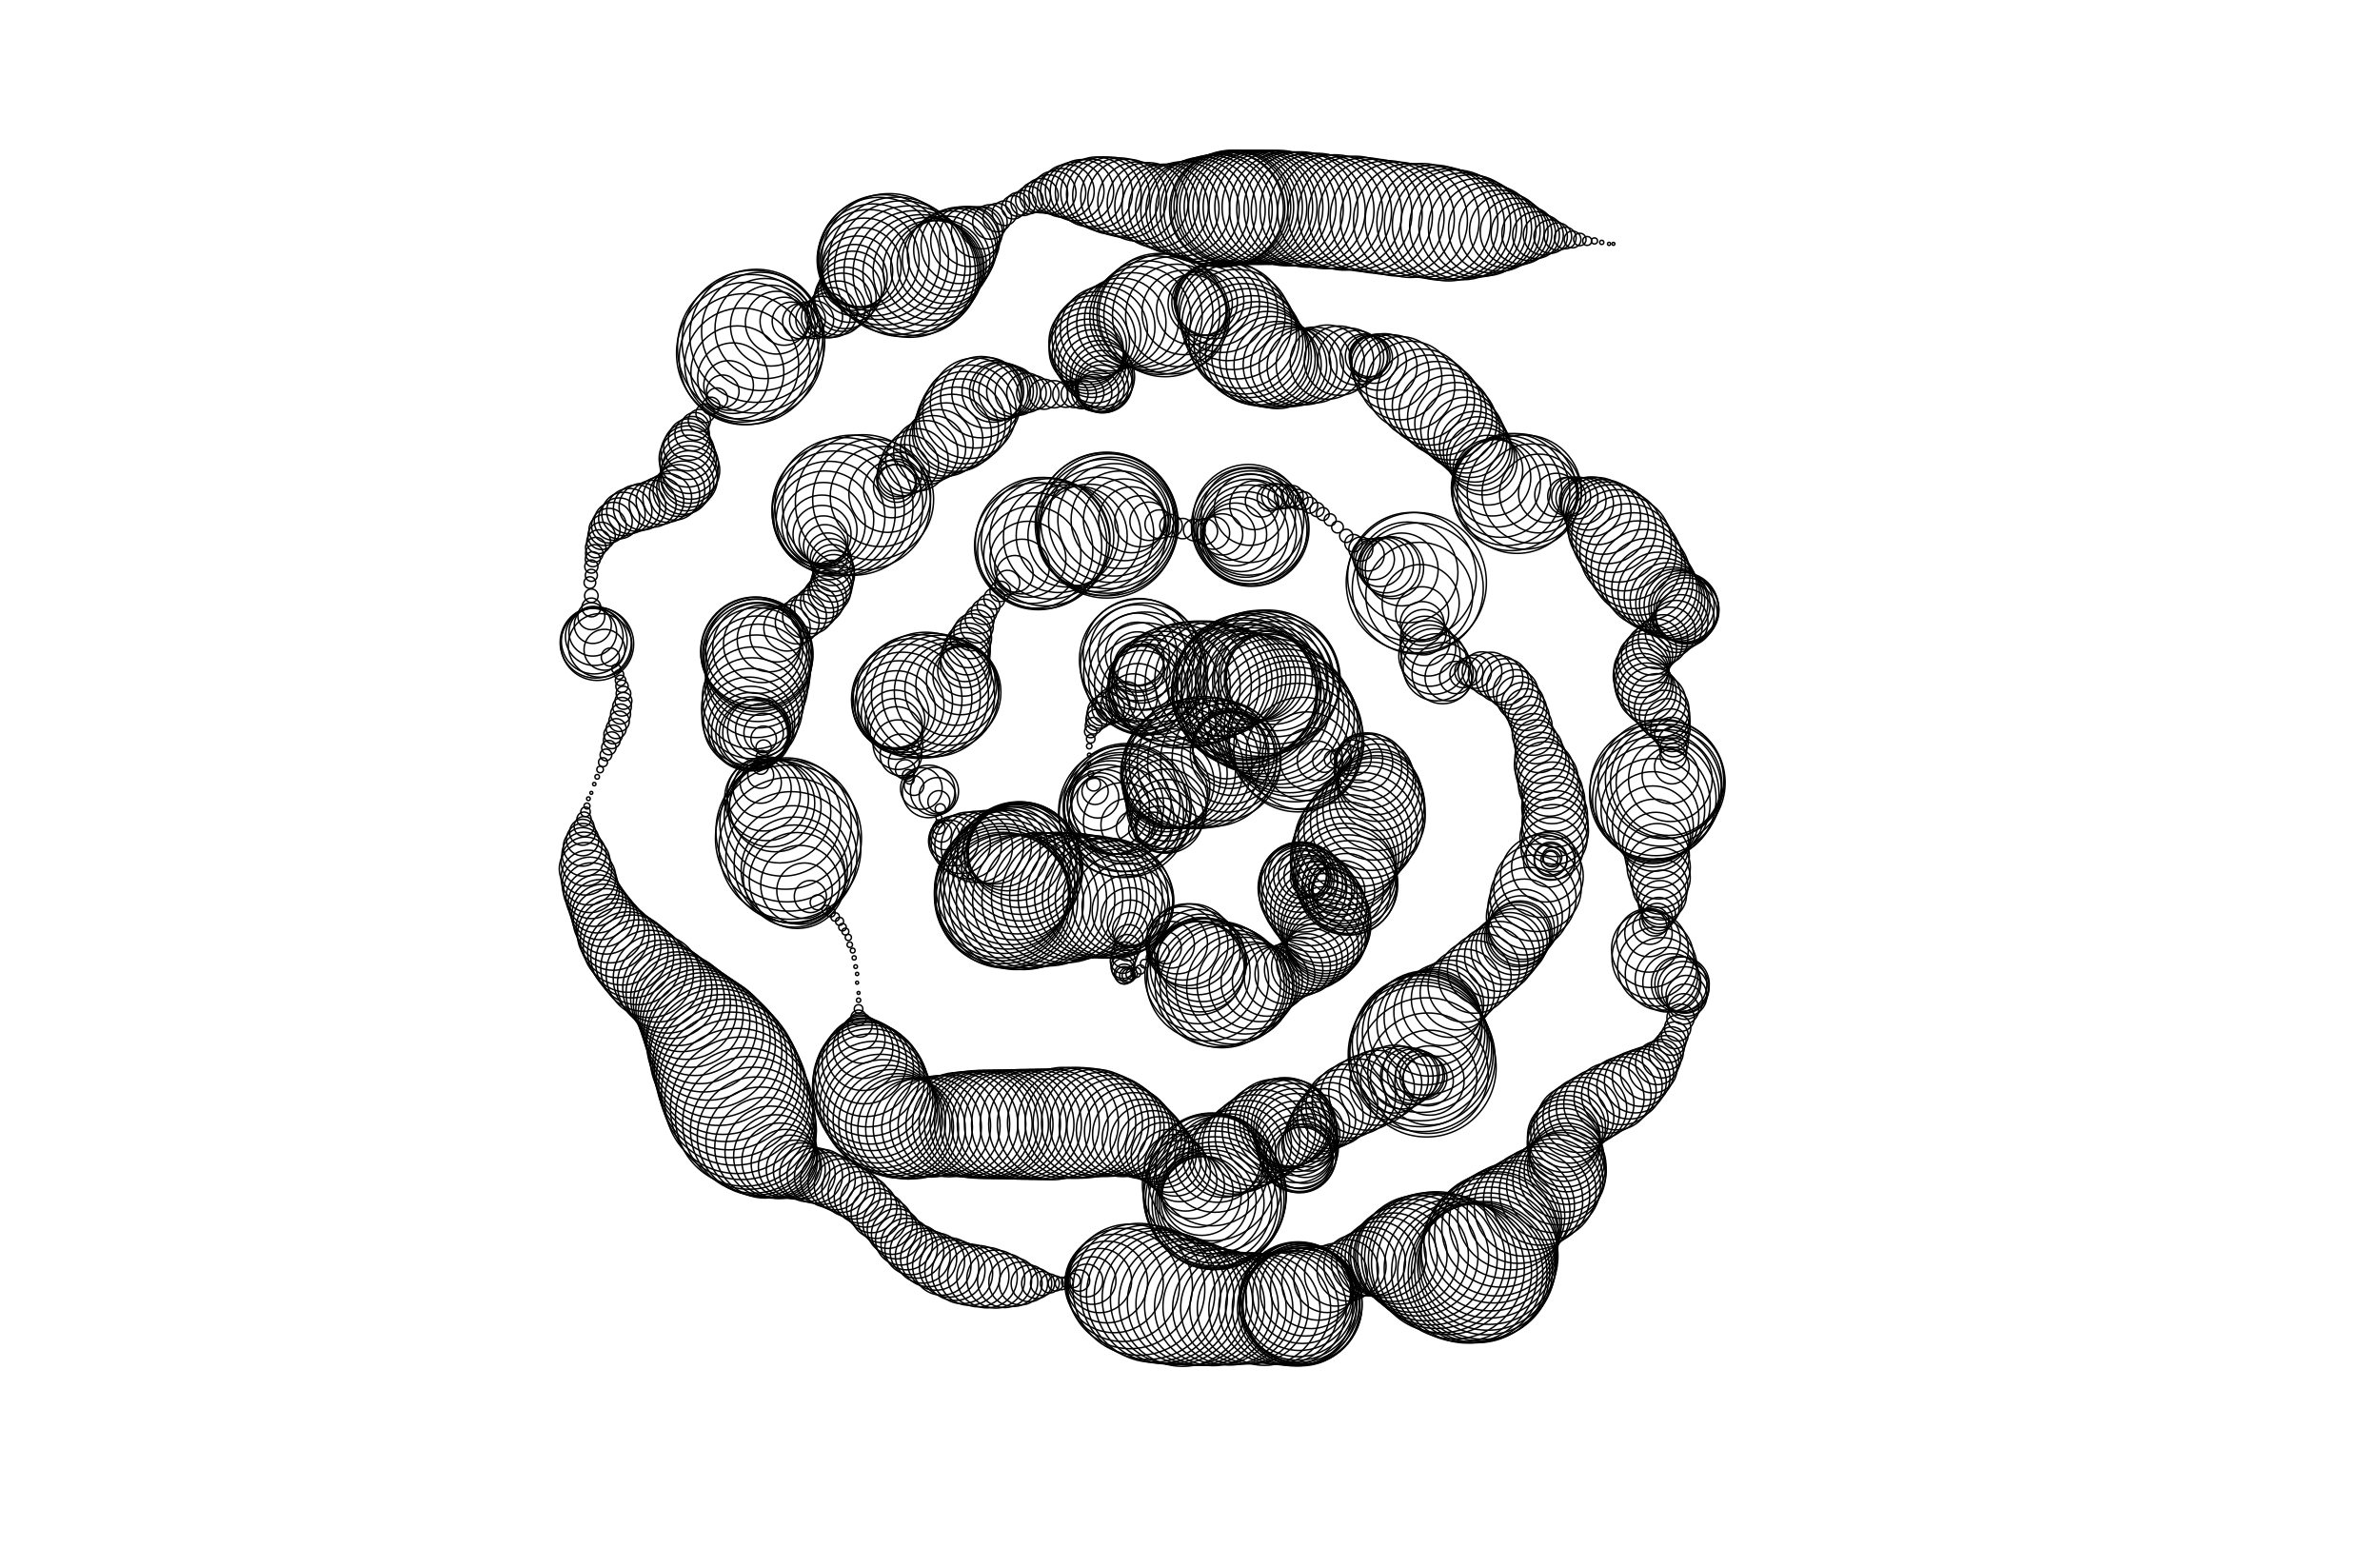 <svg version="1.1" width="1630" height="1060" xmlns="http://www.w3.org/2000/svg">
  <!-- Seed: 210447692552850631 -->
  <g stroke="black" fill="none">
    <circle cx="833.0" cy="503.0" r="1"/>
    <circle cx="837.0" cy="507.0" r="9.87"/>
    <circle cx="840.0" cy="510.0" r="23.36"/>
    <circle cx="842.0" cy="512.0" r="25"/>
    <circle cx="843.0" cy="514.0" r="25.99"/>
    <circle cx="844.0" cy="516.0" r="28.77"/>
    <circle cx="842.0" cy="518.0" r="32.77"/>
    <circle cx="840.0" cy="519.0" r="37.23"/>
    <circle cx="836.0" cy="521.0" r="41.23"/>
    <circle cx="830.0" cy="522.0" r="44.01"/>
    <circle cx="824.0" cy="522.0" r="45"/>
    <circle cx="818.0" cy="523.0" r="44.58"/>
    <circle cx="814.0" cy="524.0" r="43.38"/>
    <circle cx="810.0" cy="526.0" r="41.5"/>
    <circle cx="807.0" cy="528.0" r="39.13"/>
    <circle cx="804.0" cy="530.0" r="36.5"/>
    <circle cx="802.0" cy="533.0" r="33.87"/>
    <circle cx="800.0" cy="536.0" r="31.5"/>
    <circle cx="799.0" cy="540.0" r="29.62"/>
    <circle cx="799.0" cy="544.0" r="28.42"/>
    <circle cx="799.0" cy="548.0" r="28"/>
    <circle cx="799.0" cy="554.0" r="27.28"/>
    <circle cx="799.0" cy="559.0" r="25.22"/>
    <circle cx="797.0" cy="562.0" r="22.14"/>
    <circle cx="796.0" cy="565.0" r="18.5"/>
    <circle cx="793.0" cy="567.0" r="14.86"/>
    <circle cx="790.0" cy="568.0" r="11.78"/>
    <circle cx="786.0" cy="569.0" r="9.72"/>
    <circle cx="782.0" cy="568.0" r="9"/>
    <circle cx="776.0" cy="567.0" r="11.41"/>
    <circle cx="772.0" cy="565.0" r="18.0"/>
    <circle cx="769.0" cy="563.0" r="27.0"/>
    <circle cx="768.0" cy="561.0" r="36.0"/>
    <circle cx="768.0" cy="558.0" r="42.59"/>
    <circle cx="770.0" cy="556.0" r="45"/>
    <circle cx="772.0" cy="553.0" r="43.85"/>
    <circle cx="772.0" cy="551.0" r="40.85"/>
    <circle cx="771.0" cy="550.0" r="37.15"/>
    <circle cx="768.0" cy="551.0" r="34.15"/>
    <circle cx="764.0" cy="552.0" r="33"/>
    <circle cx="761.0" cy="553.0" r="32.04"/>
    <circle cx="758.0" cy="553.0" r="29.26"/>
    <circle cx="756.0" cy="552.0" r="25.0"/>
    <circle cx="753.0" cy="549.0" r="19.78"/>
    <circle cx="752.0" cy="546.0" r="14.22"/>
    <circle cx="750.0" cy="542.0" r="9.0"/>
    <circle cx="749.0" cy="537.0" r="4.74"/>
    <circle cx="747.0" cy="530.0" r="1.96"/>
    <circle cx="746.0" cy="523.0" r="1"/>
    <circle cx="746.0" cy="517.0" r="1.22"/>
    <circle cx="746.0" cy="511.0" r="1.87"/>
    <circle cx="747.0" cy="506.0" r="2.9"/>
    <circle cx="747.0" cy="501.0" r="4.22"/>
    <circle cx="749.0" cy="497.0" r="5.72"/>
    <circle cx="751.0" cy="493.0" r="7.28"/>
    <circle cx="753.0" cy="490.0" r="8.78"/>
    <circle cx="755.0" cy="487.0" r="10.1"/>
    <circle cx="759.0" cy="485.0" r="11.13"/>
    <circle cx="762.0" cy="483.0" r="11.78"/>
    <circle cx="766.0" cy="482.0" r="12"/>
    <circle cx="771.0" cy="480.0" r="13.18"/>
    <circle cx="776.0" cy="478.0" r="16.54"/>
    <circle cx="779.0" cy="476.0" r="21.57"/>
    <circle cx="782.0" cy="473.0" r="27.5"/>
    <circle cx="783.0" cy="469.0" r="33.43"/>
    <circle cx="784.0" cy="465.0" r="38.46"/>
    <circle cx="784.0" cy="461.0" r="41.82"/>
    <circle cx="783.0" cy="456.0" r="43"/>
    <circle cx="781.0" cy="452.0" r="41.71"/>
    <circle cx="780.0" cy="448.0" r="38.11"/>
    <circle cx="779.0" cy="447.0" r="32.89"/>
    <circle cx="779.0" cy="447.0" r="27.11"/>
    <circle cx="779.0" cy="448.0" r="21.89"/>
    <circle cx="779.0" cy="451.0" r="18.29"/>
    <circle cx="780.0" cy="456.0" r="17"/>
    <circle cx="780.0" cy="459.0" r="17.64"/>
    <circle cx="782.0" cy="462.0" r="19.48"/>
    <circle cx="784.0" cy="464.0" r="22.36"/>
    <circle cx="786.0" cy="467.0" r="25.98"/>
    <circle cx="789.0" cy="468.0" r="30.0"/>
    <circle cx="793.0" cy="469.0" r="34.02"/>
    <circle cx="797.0" cy="470.0" r="37.64"/>
    <circle cx="802.0" cy="470.0" r="40.52"/>
    <circle cx="807.0" cy="470.0" r="42.36"/>
    <circle cx="814.0" cy="469.0" r="43"/>
    <circle cx="820.0" cy="468.0" r="42.66"/>
    <circle cx="826.0" cy="467.0" r="41.66"/>
    <circle cx="831.0" cy="466.0" r="40.11"/>
    <circle cx="837.0" cy="466.0" r="38.16"/>
    <circle cx="842.0" cy="465.0" r="36.0"/>
    <circle cx="847.0" cy="465.0" r="33.84"/>
    <circle cx="852.0" cy="464.0" r="31.89"/>
    <circle cx="857.0" cy="464.0" r="30.34"/>
    <circle cx="861.0" cy="464.0" r="29.34"/>
    <circle cx="865.0" cy="464.0" r="29"/>
    <circle cx="869.0" cy="464.0" r="29.8"/>
    <circle cx="872.0" cy="464.0" r="32.08"/>
    <circle cx="874.0" cy="465.0" r="35.48"/>
    <circle cx="874.0" cy="465.0" r="39.5"/>
    <circle cx="874.0" cy="466.0" r="43.52"/>
    <circle cx="871.0" cy="466.0" r="46.92"/>
    <circle cx="868.0" cy="467.0" r="49.2"/>
    <circle cx="863.0" cy="468.0" r="50"/>
    <circle cx="859.0" cy="469.0" r="49.97"/>
    <circle cx="855.0" cy="470.0" r="49.88"/>
    <circle cx="853.0" cy="471.0" r="49.75"/>
    <circle cx="852.0" cy="473.0" r="49.59"/>
    <circle cx="852.0" cy="474.0" r="49.41"/>
    <circle cx="853.0" cy="476.0" r="49.25"/>
    <circle cx="855.0" cy="477.0" r="49.12"/>
    <circle cx="858.0" cy="479.0" r="49.03"/>
    <circle cx="862.0" cy="481.0" r="49"/>
    <circle cx="868.0" cy="483.0" r="48.89"/>
    <circle cx="872.0" cy="486.0" r="48.56"/>
    <circle cx="876.0" cy="489.0" r="48.07"/>
    <circle cx="880.0" cy="492.0" r="47.5"/>
    <circle cx="883.0" cy="496.0" r="46.93"/>
    <circle cx="885.0" cy="499.0" r="46.44"/>
    <circle cx="887.0" cy="503.0" r="46.11"/>
    <circle cx="888.0" cy="508.0" r="46"/>
    <circle cx="889.0" cy="512.0" r="44.02"/>
    <circle cx="892.0" cy="516.0" r="38.47"/>
    <circle cx="895.0" cy="518.0" r="30.45"/>
    <circle cx="898.0" cy="520.0" r="21.55"/>
    <circle cx="902.0" cy="521.0" r="13.53"/>
    <circle cx="907.0" cy="521.0" r="7.98"/>
    <circle cx="913.0" cy="520.0" r="6"/>
    <circle cx="918.0" cy="519.0" r="6.76"/>
    <circle cx="923.0" cy="519.0" r="8.93"/>
    <circle cx="927.0" cy="519.0" r="12.17"/>
    <circle cx="931.0" cy="520.0" r="16.0"/>
    <circle cx="934.0" cy="522.0" r="19.83"/>
    <circle cx="937.0" cy="525.0" r="23.07"/>
    <circle cx="939.0" cy="528.0" r="25.24"/>
    <circle cx="942.0" cy="532.0" r="26"/>
    <circle cx="943.0" cy="536.0" r="26.49"/>
    <circle cx="944.0" cy="541.0" r="27.9"/>
    <circle cx="944.0" cy="545.0" r="30.01"/>
    <circle cx="943.0" cy="550.0" r="32.5"/>
    <circle cx="941.0" cy="554.0" r="34.99"/>
    <circle cx="939.0" cy="559.0" r="37.1"/>
    <circle cx="936.0" cy="563.0" r="38.51"/>
    <circle cx="932.0" cy="568.0" r="39"/>
    <circle cx="928.0" cy="573.0" r="38.85"/>
    <circle cx="925.0" cy="577.0" r="38.41"/>
    <circle cx="923.0" cy="582.0" r="37.77"/>
    <circle cx="921.0" cy="586.0" r="37.0"/>
    <circle cx="920.0" cy="590.0" r="36.23"/>
    <circle cx="920.0" cy="595.0" r="35.59"/>
    <circle cx="921.0" cy="599.0" r="35.15"/>
    <circle cx="922.0" cy="602.0" r="35"/>
    <circle cx="923.0" cy="606.0" r="34.31"/>
    <circle cx="924.0" cy="608.0" r="32.31"/>
    <circle cx="923.0" cy="610.0" r="29.25"/>
    <circle cx="922.0" cy="610.0" r="25.5"/>
    <circle cx="920.0" cy="611.0" r="21.5"/>
    <circle cx="917.0" cy="610.0" r="17.75"/>
    <circle cx="913.0" cy="609.0" r="14.69"/>
    <circle cx="909.0" cy="607.0" r="12.69"/>
    <circle cx="904.0" cy="604.0" r="12"/>
    <circle cx="900.0" cy="602.0" r="12.31"/>
    <circle cx="897.0" cy="601.0" r="13.2"/>
    <circle cx="894.0" cy="600.0" r="14.64"/>
    <circle cx="892.0" cy="599.0" r="16.54"/>
    <circle cx="891.0" cy="600.0" r="18.78"/>
    <circle cx="890.0" cy="600.0" r="21.23"/>
    <circle cx="890.0" cy="601.0" r="23.77"/>
    <circle cx="890.0" cy="603.0" r="26.22"/>
    <circle cx="891.0" cy="605.0" r="28.46"/>
    <circle cx="892.0" cy="608.0" r="30.36"/>
    <circle cx="894.0" cy="611.0" r="31.8"/>
    <circle cx="897.0" cy="615.0" r="32.69"/>
    <circle cx="900.0" cy="619.0" r="33"/>
    <circle cx="903.0" cy="623.0" r="32.86"/>
    <circle cx="905.0" cy="627.0" r="32.44"/>
    <circle cx="907.0" cy="630.0" r="31.76"/>
    <circle cx="908.0" cy="634.0" r="30.85"/>
    <circle cx="908.0" cy="637.0" r="29.75"/>
    <circle cx="908.0" cy="640.0" r="28.51"/>
    <circle cx="908.0" cy="643.0" r="27.18"/>
    <circle cx="907.0" cy="646.0" r="25.82"/>
    <circle cx="906.0" cy="649.0" r="24.49"/>
    <circle cx="904.0" cy="652.0" r="23.25"/>
    <circle cx="901.0" cy="655.0" r="22.15"/>
    <circle cx="898.0" cy="657.0" r="21.24"/>
    <circle cx="895.0" cy="660.0" r="20.56"/>
    <circle cx="891.0" cy="662.0" r="20.14"/>
    <circle cx="886.0" cy="664.0" r="20"/>
    <circle cx="880.0" cy="667.0" r="20.47"/>
    <circle cx="874.0" cy="670.0" r="21.83"/>
    <circle cx="868.0" cy="672.0" r="23.97"/>
    <circle cx="863.0" cy="673.0" r="26.72"/>
    <circle cx="858.0" cy="675.0" r="29.86"/>
    <circle cx="853.0" cy="675.0" r="33.14"/>
    <circle cx="849.0" cy="676.0" r="36.28"/>
    <circle cx="844.0" cy="676.0" r="39.03"/>
    <circle cx="840.0" cy="675.0" r="41.17"/>
    <circle cx="837.0" cy="675.0" r="42.53"/>
    <circle cx="834.0" cy="674.0" r="43"/>
    <circle cx="827.0" cy="671.0" r="41.85"/>
    <circle cx="823.0" cy="668.0" r="38.85"/>
    <circle cx="821.0" cy="666.0" r="35.15"/>
    <circle cx="820.0" cy="663.0" r="32.15"/>
    <circle cx="822.0" cy="662.0" r="31"/>
    <circle cx="823.0" cy="659.0" r="30.71"/>
    <circle cx="823.0" cy="656.0" r="30.0"/>
    <circle cx="820.0" cy="652.0" r="29.29"/>
    <circle cx="816.0" cy="648.0" r="29"/>
    <circle cx="813.0" cy="647.0" r="28.01"/>
    <circle cx="810.0" cy="646.0" r="25.19"/>
    <circle cx="806.0" cy="646.0" r="20.97"/>
    <circle cx="802.0" cy="647.0" r="16.0"/>
    <circle cx="798.0" cy="649.0" r="11.03"/>
    <circle cx="794.0" cy="652.0" r="6.81"/>
    <circle cx="789.0" cy="656.0" r="3.99"/>
    <circle cx="784.0" cy="660.0" r="3"/>
    <circle cx="781.0" cy="664.0" r="3.1"/>
    <circle cx="778.0" cy="666.0" r="3.4"/>
    <circle cx="775.0" cy="667.0" r="3.88"/>
    <circle cx="773.0" cy="668.0" r="4.5"/>
    <circle cx="772.0" cy="668.0" r="5.22"/>
    <circle cx="770.0" cy="668.0" r="6.0"/>
    <circle cx="770.0" cy="667.0" r="6.78"/>
    <circle cx="769.0" cy="664.0" r="7.5"/>
    <circle cx="769.0" cy="662.0" r="8.12"/>
    <circle cx="769.0" cy="658.0" r="8.6"/>
    <circle cx="770.0" cy="654.0" r="8.9"/>
    <circle cx="772.0" cy="649.0" r="9"/>
    <circle cx="773.0" cy="643.0" r="9.78"/>
    <circle cx="774.0" cy="637.0" r="12.06"/>
    <circle cx="774.0" cy="632.0" r="15.6"/>
    <circle cx="774.0" cy="628.0" r="20.06"/>
    <circle cx="773.0" cy="624.0" r="25.0"/>
    <circle cx="771.0" cy="621.0" r="29.94"/>
    <circle cx="769.0" cy="619.0" r="34.4"/>
    <circle cx="766.0" cy="617.0" r="37.94"/>
    <circle cx="763.0" cy="616.0" r="40.22"/>
    <circle cx="759.0" cy="615.0" r="41"/>
    <circle cx="755.0" cy="615.0" r="41.12"/>
    <circle cx="750.0" cy="614.0" r="41.48"/>
    <circle cx="745.0" cy="614.0" r="42.03"/>
    <circle cx="740.0" cy="614.0" r="42.73"/>
    <circle cx="735.0" cy="614.0" r="43.5"/>
    <circle cx="730.0" cy="615.0" r="44.27"/>
    <circle cx="724.0" cy="615.0" r="44.97"/>
    <circle cx="718.0" cy="616.0" r="45.52"/>
    <circle cx="712.0" cy="616.0" r="45.88"/>
    <circle cx="706.0" cy="617.0" r="46"/>
    <circle cx="701.0" cy="618.0" r="46.0"/>
    <circle cx="696.0" cy="618.0" r="46.0"/>
    <circle cx="692.0" cy="617.0" r="46.0"/>
    <circle cx="689.0" cy="617.0" r="46.0"/>
    <circle cx="687.0" cy="616.0" r="46.0"/>
    <circle cx="686.0" cy="614.0" r="46.0"/>
    <circle cx="686.0" cy="612.0" r="46.0"/>
    <circle cx="686.0" cy="610.0" r="46.0"/>
    <circle cx="687.0" cy="607.0" r="46.0"/>
    <circle cx="690.0" cy="604.0" r="46.0"/>
    <circle cx="692.0" cy="601.0" r="46"/>
    <circle cx="695.0" cy="598.0" r="45.64"/>
    <circle cx="697.0" cy="595.0" r="44.59"/>
    <circle cx="698.0" cy="592.0" r="42.92"/>
    <circle cx="699.0" cy="590.0" r="40.75"/>
    <circle cx="699.0" cy="588.0" r="38.22"/>
    <circle cx="698.0" cy="586.0" r="35.5"/>
    <circle cx="696.0" cy="584.0" r="32.78"/>
    <circle cx="693.0" cy="583.0" r="30.25"/>
    <circle cx="690.0" cy="582.0" r="28.08"/>
    <circle cx="686.0" cy="581.0" r="26.41"/>
    <circle cx="681.0" cy="580.0" r="25.36"/>
    <circle cx="676.0" cy="580.0" r="25"/>
    <circle cx="669.0" cy="580.0" r="24.44"/>
    <circle cx="663.0" cy="579.0" r="22.8"/>
    <circle cx="658.0" cy="578.0" r="20.26"/>
    <circle cx="653.0" cy="576.0" r="17.05"/>
    <circle cx="650.0" cy="575.0" r="13.5"/>
    <circle cx="647.0" cy="572.0" r="9.95"/>
    <circle cx="645.0" cy="570.0" r="6.74"/>
    <circle cx="643.0" cy="567.0" r="4.2"/>
    <circle cx="643.0" cy="564.0" r="2.56"/>
    <circle cx="643.0" cy="560.0" r="2"/>
    <circle cx="644.0" cy="554.0" r="3.53"/>
    <circle cx="643.0" cy="549.0" r="7.53"/>
    <circle cx="642.0" cy="545.0" r="12.47"/>
    <circle cx="640.0" cy="542.0" r="16.47"/>
    <circle cx="636.0" cy="542.0" r="18"/>
    <circle cx="631.0" cy="540.0" r="14.25"/>
    <circle cx="626.0" cy="538.0" r="6.75"/>
    <circle cx="623.0" cy="534.0" r="3"/>
    <circle cx="622.0" cy="531.0" r="4.0"/>
    <circle cx="620.0" cy="527.0" r="6.75"/>
    <circle cx="619.0" cy="522.0" r="10.5"/>
    <circle cx="617.0" cy="517.0" r="14.25"/>
    <circle cx="615.0" cy="510.0" r="17.0"/>
    <circle cx="614.0" cy="502.0" r="18"/>
    <circle cx="613.0" cy="497.0" r="18.61"/>
    <circle cx="613.0" cy="493.0" r="20.39"/>
    <circle cx="613.0" cy="489.0" r="23.15"/>
    <circle cx="614.0" cy="486.0" r="26.64"/>
    <circle cx="616.0" cy="483.0" r="30.5"/>
    <circle cx="618.0" cy="481.0" r="34.36"/>
    <circle cx="621.0" cy="479.0" r="37.85"/>
    <circle cx="625.0" cy="478.0" r="40.61"/>
    <circle cx="629.0" cy="477.0" r="42.39"/>
    <circle cx="634.0" cy="476.0" r="43"/>
    <circle cx="639.0" cy="476.0" r="42.22"/>
    <circle cx="644.0" cy="475.0" r="39.96"/>
    <circle cx="649.0" cy="474.0" r="36.5"/>
    <circle cx="652.0" cy="472.0" r="32.26"/>
    <circle cx="655.0" cy="469.0" r="27.74"/>
    <circle cx="658.0" cy="466.0" r="23.5"/>
    <circle cx="659.0" cy="463.0" r="20.04"/>
    <circle cx="660.0" cy="459.0" r="17.78"/>
    <circle cx="661.0" cy="454.0" r="17"/>
    <circle cx="661.0" cy="450.0" r="16.8"/>
    <circle cx="662.0" cy="446.0" r="16.21"/>
    <circle cx="663.0" cy="442.0" r="15.27"/>
    <circle cx="665.0" cy="437.0" r="14.08"/>
    <circle cx="666.0" cy="433.0" r="12.71"/>
    <circle cx="669.0" cy="429.0" r="11.29"/>
    <circle cx="671.0" cy="424.0" r="9.92"/>
    <circle cx="674.0" cy="419.0" r="8.73"/>
    <circle cx="677.0" cy="415.0" r="7.79"/>
    <circle cx="681.0" cy="410.0" r="7.2"/>
    <circle cx="685.0" cy="405.0" r="7"/>
    <circle cx="690.0" cy="399.0" r="8.45"/>
    <circle cx="695.0" cy="393.0" r="12.56"/>
    <circle cx="700.0" cy="388.0" r="18.73"/>
    <circle cx="704.0" cy="383.0" r="26.0"/>
    <circle cx="707.0" cy="380.0" r="33.27"/>
    <circle cx="709.0" cy="377.0" r="39.44"/>
    <circle cx="711.0" cy="374.0" r="43.55"/>
    <circle cx="713.0" cy="372.0" r="45"/>
    <circle cx="716.0" cy="371.0" r="43.95"/>
    <circle cx="719.0" cy="369.0" r="41.2"/>
    <circle cx="725.0" cy="368.0" r="37.8"/>
    <circle cx="731.0" cy="367.0" r="35.05"/>
    <circle cx="738.0" cy="367.0" r="34"/>
    <circle cx="746.0" cy="367.0" r="35.43"/>
    <circle cx="751.0" cy="366.0" r="39.18"/>
    <circle cx="755.0" cy="364.0" r="43.82"/>
    <circle cx="758.0" cy="362.0" r="47.57"/>
    <circle cx="758.0" cy="359.0" r="49"/>
    <circle cx="758.0" cy="358.0" r="48.28"/>
    <circle cx="759.0" cy="357.0" r="46.19"/>
    <circle cx="761.0" cy="356.0" r="42.85"/>
    <circle cx="763.0" cy="356.0" r="38.5"/>
    <circle cx="767.0" cy="356.0" r="33.44"/>
    <circle cx="770.0" cy="356.0" r="28.0"/>
    <circle cx="775.0" cy="356.0" r="22.56"/>
    <circle cx="781.0" cy="357.0" r="17.5"/>
    <circle cx="787.0" cy="357.0" r="13.15"/>
    <circle cx="794.0" cy="359.0" r="9.81"/>
    <circle cx="802.0" cy="360.0" r="7.72"/>
    <circle cx="810.0" cy="362.0" r="7"/>
    <circle cx="818.0" cy="363.0" r="7.48"/>
    <circle cx="825.0" cy="364.0" r="8.89"/>
    <circle cx="831.0" cy="365.0" r="11.15"/>
    <circle cx="837.0" cy="366.0" r="14.13"/>
    <circle cx="842.0" cy="366.0" r="17.65"/>
    <circle cx="846.0" cy="366.0" r="21.51"/>
    <circle cx="850.0" cy="366.0" r="25.49"/>
    <circle cx="853.0" cy="366.0" r="29.35"/>
    <circle cx="855.0" cy="365.0" r="32.87"/>
    <circle cx="856.0" cy="364.0" r="35.85"/>
    <circle cx="857.0" cy="363.0" r="38.11"/>
    <circle cx="857.0" cy="362.0" r="39.52"/>
    <circle cx="856.0" cy="360.0" r="40"/>
    <circle cx="855.0" cy="356.0" r="37.92"/>
    <circle cx="855.0" cy="353.0" r="32.25"/>
    <circle cx="856.0" cy="349.0" r="24.5"/>
    <circle cx="859.0" cy="346.0" r="16.75"/>
    <circle cx="864.0" cy="343.0" r="11.08"/>
    <circle cx="870.0" cy="341.0" r="9"/>
    <circle cx="873.0" cy="340.0" r="8.9"/>
    <circle cx="877.0" cy="340.0" r="8.6"/>
    <circle cx="881.0" cy="340.0" r="8.14"/>
    <circle cx="885.0" cy="340.0" r="7.54"/>
    <circle cx="889.0" cy="342.0" r="6.86"/>
    <circle cx="893.0" cy="343.0" r="6.14"/>
    <circle cx="897.0" cy="346.0" r="5.46"/>
    <circle cx="902.0" cy="349.0" r="4.86"/>
    <circle cx="906.0" cy="352.0" r="4.4"/>
    <circle cx="911.0" cy="356.0" r="4.1"/>
    <circle cx="916.0" cy="361.0" r="4"/>
    <circle cx="922.0" cy="367.0" r="4.51"/>
    <circle cx="927.0" cy="372.0" r="5.99"/>
    <circle cx="932.0" cy="376.0" r="8.25"/>
    <circle cx="937.0" cy="380.0" r="11.02"/>
    <circle cx="941.0" cy="383.0" r="13.98"/>
    <circle cx="945.0" cy="385.0" r="16.75"/>
    <circle cx="949.0" cy="387.0" r="19.01"/>
    <circle cx="952.0" cy="388.0" r="20.49"/>
    <circle cx="954.0" cy="389.0" r="21"/>
    <circle cx="960.0" cy="390.0" r="24.95"/>
    <circle cx="964.0" cy="392.0" r="34.5"/>
    <circle cx="967.0" cy="395.0" r="44.05"/>
    <circle cx="970.0" cy="399.0" r="48"/>
    <circle cx="971.0" cy="403.0" r="44.85"/>
    <circle cx="972.0" cy="408.0" r="36.6"/>
    <circle cx="973.0" cy="413.0" r="26.4"/>
    <circle cx="974.0" cy="420.0" r="18.15"/>
    <circle cx="974.0" cy="427.0" r="15"/>
    <circle cx="975.0" cy="433.0" r="15.54"/>
    <circle cx="976.0" cy="439.0" r="17.0"/>
    <circle cx="978.0" cy="444.0" r="19.0"/>
    <circle cx="979.0" cy="449.0" r="21.0"/>
    <circle cx="982.0" cy="453.0" r="22.46"/>
    <circle cx="984.0" cy="457.0" r="23"/>
    <circle cx="988.0" cy="461.0" r="20.95"/>
    <circle cx="992.0" cy="464.0" r="16.0"/>
    <circle cx="997.0" cy="464.0" r="11.05"/>
    <circle cx="1002.0" cy="462.0" r="9"/>
    <circle cx="1006.0" cy="460.0" r="9.67"/>
    <circle cx="1010.0" cy="460.0" r="11.42"/>
    <circle cx="1015.0" cy="460.0" r="13.58"/>
    <circle cx="1021.0" cy="462.0" r="15.33"/>
    <circle cx="1027.0" cy="465.0" r="16"/>
    <circle cx="1031.0" cy="467.0" r="15.92"/>
    <circle cx="1034.0" cy="470.0" r="15.71"/>
    <circle cx="1038.0" cy="474.0" r="15.38"/>
    <circle cx="1040.0" cy="478.0" r="15.0"/>
    <circle cx="1043.0" cy="482.0" r="14.62"/>
    <circle cx="1045.0" cy="486.0" r="14.29"/>
    <circle cx="1047.0" cy="491.0" r="14.08"/>
    <circle cx="1049.0" cy="497.0" r="14"/>
    <circle cx="1050.0" cy="503.0" r="14.27"/>
    <circle cx="1052.0" cy="508.0" r="15.03"/>
    <circle cx="1054.0" cy="513.0" r="16.16"/>
    <circle cx="1055.0" cy="519.0" r="17.5"/>
    <circle cx="1056.0" cy="524.0" r="18.84"/>
    <circle cx="1058.0" cy="528.0" r="19.97"/>
    <circle cx="1060.0" cy="533.0" r="20.73"/>
    <circle cx="1061.0" cy="538.0" r="21"/>
    <circle cx="1063.0" cy="543.0" r="21.1"/>
    <circle cx="1064.0" cy="548.0" r="21.38"/>
    <circle cx="1064.0" cy="553.0" r="21.78"/>
    <circle cx="1065.0" cy="558.0" r="22.22"/>
    <circle cx="1065.0" cy="564.0" r="22.62"/>
    <circle cx="1065.0" cy="569.0" r="22.9"/>
    <circle cx="1064.0" cy="574.0" r="23"/>
    <circle cx="1063.0" cy="581.0" r="21.28"/>
    <circle cx="1062.0" cy="586.0" r="16.78"/>
    <circle cx="1062.0" cy="589.0" r="11.22"/>
    <circle cx="1062.0" cy="589.0" r="6.72"/>
    <circle cx="1062.0" cy="588.0" r="5"/>
    <circle cx="1063.0" cy="587.0" r="6.67"/>
    <circle cx="1062.0" cy="588.0" r="11.25"/>
    <circle cx="1061.0" cy="590.0" r="17.5"/>
    <circle cx="1059.0" cy="594.0" r="23.75"/>
    <circle cx="1056.0" cy="600.0" r="28.33"/>
    <circle cx="1053.0" cy="608.0" r="30"/>
    <circle cx="1050.0" cy="615.0" r="29.46"/>
    <circle cx="1047.0" cy="622.0" r="28.0"/>
    <circle cx="1044.0" cy="628.0" r="26.0"/>
    <circle cx="1043.0" cy="633.0" r="24.0"/>
    <circle cx="1042.0" cy="636.0" r="22.54"/>
    <circle cx="1041.0" cy="639.0" r="22"/>
    <circle cx="1040.0" cy="640.0" r="22.07"/>
    <circle cx="1039.0" cy="642.0" r="22.29"/>
    <circle cx="1037.0" cy="645.0" r="22.62"/>
    <circle cx="1034.0" cy="648.0" r="23.04"/>
    <circle cx="1031.0" cy="651.0" r="23.5"/>
    <circle cx="1027.0" cy="655.0" r="23.96"/>
    <circle cx="1022.0" cy="659.0" r="24.38"/>
    <circle cx="1016.0" cy="664.0" r="24.71"/>
    <circle cx="1010.0" cy="669.0" r="24.93"/>
    <circle cx="1003.0" cy="675.0" r="25"/>
    <circle cx="998.0" cy="680.0" r="25.36"/>
    <circle cx="993.0" cy="684.0" r="26.43"/>
    <circle cx="988.0" cy="688.0" r="28.14"/>
    <circle cx="985.0" cy="693.0" r="30.4"/>
    <circle cx="981.0" cy="697.0" r="33.07"/>
    <circle cx="979.0" cy="701.0" r="35.99"/>
    <circle cx="976.0" cy="704.0" r="39.01"/>
    <circle cx="975.0" cy="708.0" r="41.93"/>
    <circle cx="974.0" cy="712.0" r="44.6"/>
    <circle cx="973.0" cy="715.0" r="46.86"/>
    <circle cx="973.0" cy="719.0" r="48.57"/>
    <circle cx="973.0" cy="722.0" r="49.64"/>
    <circle cx="974.0" cy="725.0" r="50"/>
    <circle cx="977.0" cy="731.0" r="47.66"/>
    <circle cx="978.0" cy="735.0" r="41.25"/>
    <circle cx="979.0" cy="738.0" r="32.5"/>
    <circle cx="979.0" cy="740.0" r="23.75"/>
    <circle cx="978.0" cy="740.0" r="17.34"/>
    <circle cx="976.0" cy="738.0" r="15"/>
    <circle cx="974.0" cy="737.0" r="15.33"/>
    <circle cx="972.0" cy="736.0" r="16.29"/>
    <circle cx="968.0" cy="736.0" r="17.75"/>
    <circle cx="965.0" cy="737.0" r="19.54"/>
    <circle cx="960.0" cy="738.0" r="21.46"/>
    <circle cx="955.0" cy="739.0" r="23.25"/>
    <circle cx="949.0" cy="742.0" r="24.71"/>
    <circle cx="943.0" cy="745.0" r="25.67"/>
    <circle cx="936.0" cy="748.0" r="26"/>
    <circle cx="930.0" cy="751.0" r="25.84"/>
    <circle cx="924.0" cy="754.0" r="25.37"/>
    <circle cx="919.0" cy="757.0" r="24.62"/>
    <circle cx="915.0" cy="761.0" r="23.66"/>
    <circle cx="911.0" cy="764.0" r="22.57"/>
    <circle cx="907.0" cy="767.0" r="21.43"/>
    <circle cx="904.0" cy="770.0" r="20.34"/>
    <circle cx="901.0" cy="774.0" r="19.38"/>
    <circle cx="899.0" cy="777.0" r="18.63"/>
    <circle cx="897.0" cy="781.0" r="18.16"/>
    <circle cx="896.0" cy="784.0" r="18"/>
    <circle cx="894.0" cy="788.0" r="18.38"/>
    <circle cx="893.0" cy="791.0" r="19.46"/>
    <circle cx="891.0" cy="793.0" r="21.09"/>
    <circle cx="890.0" cy="793.0" r="23.0"/>
    <circle cx="890.0" cy="792.0" r="24.91"/>
    <circle cx="889.0" cy="790.0" r="26.54"/>
    <circle cx="889.0" cy="786.0" r="27.62"/>
    <circle cx="888.0" cy="782.0" r="28"/>
    <circle cx="888.0" cy="777.0" r="28.12"/>
    <circle cx="887.0" cy="774.0" r="28.47"/>
    <circle cx="886.0" cy="771.0" r="29.0"/>
    <circle cx="884.0" cy="769.0" r="29.65"/>
    <circle cx="882.0" cy="769.0" r="30.35"/>
    <circle cx="880.0" cy="769.0" r="31.0"/>
    <circle cx="877.0" cy="770.0" r="31.53"/>
    <circle cx="873.0" cy="771.0" r="31.88"/>
    <circle cx="869.0" cy="774.0" r="32"/>
    <circle cx="864.0" cy="778.0" r="31.8"/>
    <circle cx="859.0" cy="781.0" r="31.25"/>
    <circle cx="854.0" cy="784.0" r="30.45"/>
    <circle cx="850.0" cy="787.0" r="29.55"/>
    <circle cx="845.0" cy="789.0" r="28.75"/>
    <circle cx="842.0" cy="791.0" r="28.2"/>
    <circle cx="838.0" cy="792.0" r="28"/>
    <circle cx="834.0" cy="794.0" r="29.41"/>
    <circle cx="832.0" cy="797.0" r="33.25"/>
    <circle cx="830.0" cy="801.0" r="38.5"/>
    <circle cx="830.0" cy="806.0" r="43.75"/>
    <circle cx="830.0" cy="811.0" r="47.59"/>
    <circle cx="832.0" cy="818.0" r="49"/>
    <circle cx="832.0" cy="820.0" r="48.59"/>
    <circle cx="832.0" cy="822.0" r="47.4"/>
    <circle cx="832.0" cy="824.0" r="45.48"/>
    <circle cx="832.0" cy="825.0" r="42.95"/>
    <circle cx="831.0" cy="825.0" r="39.96"/>
    <circle cx="829.0" cy="824.0" r="36.69"/>
    <circle cx="827.0" cy="823.0" r="33.31"/>
    <circle cx="825.0" cy="822.0" r="30.04"/>
    <circle cx="823.0" cy="819.0" r="27.05"/>
    <circle cx="820.0" cy="816.0" r="24.52"/>
    <circle cx="816.0" cy="812.0" r="22.6"/>
    <circle cx="812.0" cy="808.0" r="21.41"/>
    <circle cx="808.0" cy="802.0" r="21"/>
    <circle cx="805.0" cy="798.0" r="21.14"/>
    <circle cx="801.0" cy="795.0" r="21.57"/>
    <circle cx="797.0" cy="791.0" r="22.27"/>
    <circle cx="794.0" cy="788.0" r="23.22"/>
    <circle cx="790.0" cy="785.0" r="24.38"/>
    <circle cx="786.0" cy="782.0" r="25.71"/>
    <circle cx="782.0" cy="780.0" r="27.17"/>
    <circle cx="777.0" cy="777.0" r="28.72"/>
    <circle cx="773.0" cy="775.0" r="30.28"/>
    <circle cx="769.0" cy="774.0" r="31.83"/>
    <circle cx="764.0" cy="772.0" r="33.29"/>
    <circle cx="760.0" cy="771.0" r="34.62"/>
    <circle cx="755.0" cy="770.0" r="35.78"/>
    <circle cx="750.0" cy="769.0" r="36.73"/>
    <circle cx="745.0" cy="769.0" r="37.43"/>
    <circle cx="740.0" cy="769.0" r="37.86"/>
    <circle cx="735.0" cy="769.0" r="38"/>
    <circle cx="728.0" cy="769.0" r="37.98"/>
    <circle cx="721.0" cy="770.0" r="37.93"/>
    <circle cx="715.0" cy="770.0" r="37.85"/>
    <circle cx="709.0" cy="770.0" r="37.75"/>
    <circle cx="703.0" cy="770.0" r="37.63"/>
    <circle cx="698.0" cy="770.0" r="37.5"/>
    <circle cx="693.0" cy="770.0" r="37.37"/>
    <circle cx="689.0" cy="770.0" r="37.25"/>
    <circle cx="684.0" cy="770.0" r="37.15"/>
    <circle cx="681.0" cy="770.0" r="37.07"/>
    <circle cx="677.0" cy="770.0" r="37.02"/>
    <circle cx="674.0" cy="770.0" r="37"/>
    <circle cx="670.0" cy="770.0" r="36.89"/>
    <circle cx="666.0" cy="770.0" r="36.56"/>
    <circle cx="661.0" cy="770.0" r="36.07"/>
    <circle cx="656.0" cy="770.0" r="35.5"/>
    <circle cx="650.0" cy="771.0" r="34.93"/>
    <circle cx="644.0" cy="771.0" r="34.44"/>
    <circle cx="638.0" cy="772.0" r="34.11"/>
    <circle cx="632.0" cy="772.0" r="34"/>
    <circle cx="627.0" cy="773.0" r="34.12"/>
    <circle cx="622.0" cy="773.0" r="34.48"/>
    <circle cx="618.0" cy="772.0" r="35.04"/>
    <circle cx="615.0" cy="771.0" r="35.75"/>
    <circle cx="611.0" cy="769.0" r="36.57"/>
    <circle cx="608.0" cy="767.0" r="37.43"/>
    <circle cx="605.0" cy="764.0" r="38.25"/>
    <circle cx="603.0" cy="761.0" r="38.96"/>
    <circle cx="601.0" cy="757.0" r="39.52"/>
    <circle cx="599.0" cy="753.0" r="39.88"/>
    <circle cx="597.0" cy="748.0" r="40"/>
    <circle cx="596.0" cy="744.0" r="39.51"/>
    <circle cx="595.0" cy="740.0" r="38.07"/>
    <circle cx="594.0" cy="736.0" r="35.75"/>
    <circle cx="593.0" cy="732.0" r="32.66"/>
    <circle cx="592.0" cy="727.0" r="28.96"/>
    <circle cx="591.0" cy="722.0" r="24.84"/>
    <circle cx="591.0" cy="718.0" r="20.5"/>
    <circle cx="590.0" cy="712.0" r="16.16"/>
    <circle cx="589.0" cy="707.0" r="12.04"/>
    <circle cx="589.0" cy="702.0" r="8.34"/>
    <circle cx="588.0" cy="697.0" r="5.25"/>
    <circle cx="588.0" cy="691.0" r="2.93"/>
    <circle cx="588.0" cy="685.0" r="1.49"/>
    <circle cx="588.0" cy="680.0" r="1"/>
    <circle cx="587.0" cy="673.0" r="1.03"/>
    <circle cx="587.0" cy="667.0" r="1.11"/>
    <circle cx="586.0" cy="662.0" r="1.25"/>
    <circle cx="585.0" cy="656.0" r="1.43"/>
    <circle cx="584.0" cy="651.0" r="1.65"/>
    <circle cx="582.0" cy="647.0" r="1.88"/>
    <circle cx="581.0" cy="642.0" r="2.12"/>
    <circle cx="579.0" cy="638.0" r="2.35"/>
    <circle cx="577.0" cy="635.0" r="2.57"/>
    <circle cx="575.0" cy="631.0" r="2.75"/>
    <circle cx="572.0" cy="628.0" r="2.89"/>
    <circle cx="569.0" cy="625.0" r="2.97"/>
    <circle cx="566.0" cy="623.0" r="3"/>
    <circle cx="560.0" cy="618.0" r="5.14"/>
    <circle cx="555.0" cy="614.0" r="11.0"/>
    <circle cx="551.0" cy="610.0" r="19.0"/>
    <circle cx="548.0" cy="606.0" r="27.0"/>
    <circle cx="546.0" cy="603.0" r="32.86"/>
    <circle cx="544.0" cy="600.0" r="35"/>
    <circle cx="544.0" cy="596.0" r="36.43"/>
    <circle cx="543.0" cy="592.0" r="40.18"/>
    <circle cx="542.0" cy="587.0" r="44.82"/>
    <circle cx="541.0" cy="581.0" r="48.57"/>
    <circle cx="540.0" cy="574.0" r="50"/>
    <circle cx="539.0" cy="569.0" r="48.66"/>
    <circle cx="538.0" cy="564.0" r="45.0"/>
    <circle cx="536.0" cy="560.0" r="40.0"/>
    <circle cx="534.0" cy="556.0" r="35.0"/>
    <circle cx="531.0" cy="552.0" r="31.34"/>
    <circle cx="528.0" cy="550.0" r="30"/>
    <circle cx="525.0" cy="547.0" r="28.71"/>
    <circle cx="523.0" cy="544.0" r="25.11"/>
    <circle cx="522.0" cy="540.0" r="19.89"/>
    <circle cx="521.0" cy="536.0" r="14.11"/>
    <circle cx="521.0" cy="531.0" r="8.89"/>
    <circle cx="521.0" cy="525.0" r="5.29"/>
    <circle cx="522.0" cy="518.0" r="4"/>
    <circle cx="523.0" cy="512.0" r="5.27"/>
    <circle cx="523.0" cy="506.0" r="8.75"/>
    <circle cx="523.0" cy="502.0" r="13.5"/>
    <circle cx="522.0" cy="500.0" r="18.25"/>
    <circle cx="520.0" cy="500.0" r="21.73"/>
    <circle cx="518.0" cy="502.0" r="23"/>
    <circle cx="516.0" cy="503.0" r="23.46"/>
    <circle cx="515.0" cy="502.0" r="24.76"/>
    <circle cx="514.0" cy="501.0" r="26.7"/>
    <circle cx="514.0" cy="499.0" r="29.0"/>
    <circle cx="513.0" cy="495.0" r="31.3"/>
    <circle cx="514.0" cy="491.0" r="33.24"/>
    <circle cx="515.0" cy="485.0" r="34.54"/>
    <circle cx="516.0" cy="478.0" r="35"/>
    <circle cx="518.0" cy="470.0" r="35.15"/>
    <circle cx="519.0" cy="463.0" r="35.56"/>
    <circle cx="519.0" cy="458.0" r="36.17"/>
    <circle cx="519.0" cy="453.0" r="36.83"/>
    <circle cx="519.0" cy="450.0" r="37.44"/>
    <circle cx="519.0" cy="448.0" r="37.85"/>
    <circle cx="518.0" cy="447.0" r="38"/>
    <circle cx="517.0" cy="446.0" r="37.12"/>
    <circle cx="518.0" cy="445.0" r="34.63"/>
    <circle cx="519.0" cy="444.0" r="30.9"/>
    <circle cx="522.0" cy="441.0" r="26.5"/>
    <circle cx="527.0" cy="438.0" r="22.1"/>
    <circle cx="532.0" cy="435.0" r="18.37"/>
    <circle cx="539.0" cy="430.0" r="15.88"/>
    <circle cx="546.0" cy="426.0" r="15"/>
    <circle cx="551.0" cy="422.0" r="14.99"/>
    <circle cx="556.0" cy="419.0" r="14.94"/>
    <circle cx="559.0" cy="416.0" r="14.87"/>
    <circle cx="563.0" cy="412.0" r="14.78"/>
    <circle cx="565.0" cy="409.0" r="14.68"/>
    <circle cx="568.0" cy="405.0" r="14.56"/>
    <circle cx="569.0" cy="402.0" r="14.44"/>
    <circle cx="570.0" cy="398.0" r="14.32"/>
    <circle cx="571.0" cy="394.0" r="14.22"/>
    <circle cx="571.0" cy="391.0" r="14.13"/>
    <circle cx="570.0" cy="387.0" r="14.06"/>
    <circle cx="569.0" cy="383.0" r="14.01"/>
    <circle cx="567.0" cy="379.0" r="14"/>
    <circle cx="565.0" cy="374.0" r="14.69"/>
    <circle cx="564.0" cy="370.0" r="16.7"/>
    <circle cx="563.0" cy="366.0" r="19.87"/>
    <circle cx="563.0" cy="363.0" r="23.94"/>
    <circle cx="564.0" cy="359.0" r="28.58"/>
    <circle cx="565.0" cy="356.0" r="33.42"/>
    <circle cx="568.0" cy="354.0" r="38.06"/>
    <circle cx="571.0" cy="351.0" r="42.13"/>
    <circle cx="574.0" cy="349.0" r="45.3"/>
    <circle cx="578.0" cy="347.0" r="47.31"/>
    <circle cx="584.0" cy="346.0" r="48"/>
    <circle cx="591.0" cy="344.0" r="46.27"/>
    <circle cx="598.0" cy="342.0" r="41.41"/>
    <circle cx="603.0" cy="340.0" r="34.39"/>
    <circle cx="608.0" cy="338.0" r="26.61"/>
    <circle cx="611.0" cy="335.0" r="19.59"/>
    <circle cx="613.0" cy="333.0" r="14.73"/>
    <circle cx="614.0" cy="331.0" r="13"/>
    <circle cx="614.0" cy="328.0" r="13.6"/>
    <circle cx="616.0" cy="325.0" r="15.25"/>
    <circle cx="619.0" cy="322.0" r="17.5"/>
    <circle cx="623.0" cy="318.0" r="19.75"/>
    <circle cx="628.0" cy="315.0" r="21.4"/>
    <circle cx="634.0" cy="310.0" r="22"/>
    <circle cx="639.0" cy="307.0" r="22.38"/>
    <circle cx="643.0" cy="304.0" r="23.46"/>
    <circle cx="648.0" cy="301.0" r="25.09"/>
    <circle cx="652.0" cy="297.0" r="27.0"/>
    <circle cx="655.0" cy="294.0" r="28.91"/>
    <circle cx="658.0" cy="290.0" r="30.54"/>
    <circle cx="661.0" cy="286.0" r="31.62"/>
    <circle cx="664.0" cy="282.0" r="32"/>
    <circle cx="668.0" cy="276.0" r="30.85"/>
    <circle cx="672.0" cy="272.0" r="27.85"/>
    <circle cx="676.0" cy="269.0" r="24.15"/>
    <circle cx="680.0" cy="268.0" r="21.15"/>
    <circle cx="684.0" cy="268.0" r="20"/>
    <circle cx="686.0" cy="268.0" r="19.67"/>
    <circle cx="689.0" cy="268.0" r="18.71"/>
    <circle cx="693.0" cy="268.0" r="17.25"/>
    <circle cx="697.0" cy="269.0" r="15.46"/>
    <circle cx="703.0" cy="269.0" r="13.54"/>
    <circle cx="708.0" cy="269.0" r="11.75"/>
    <circle cx="715.0" cy="270.0" r="10.29"/>
    <circle cx="722.0" cy="270.0" r="9.33"/>
    <circle cx="730.0" cy="270.0" r="9"/>
    <circle cx="736.0" cy="270.0" r="9.24"/>
    <circle cx="741.0" cy="270.0" r="9.94"/>
    <circle cx="745.0" cy="269.0" r="11.05"/>
    <circle cx="749.0" cy="269.0" r="12.5"/>
    <circle cx="752.0" cy="268.0" r="14.19"/>
    <circle cx="754.0" cy="266.0" r="16.0"/>
    <circle cx="755.0" cy="265.0" r="17.81"/>
    <circle cx="756.0" cy="263.0" r="19.5"/>
    <circle cx="755.0" cy="261.0" r="20.95"/>
    <circle cx="755.0" cy="258.0" r="22.06"/>
    <circle cx="753.0" cy="256.0" r="22.76"/>
    <circle cx="750.0" cy="253.0" r="23"/>
    <circle cx="748.0" cy="249.0" r="23.17"/>
    <circle cx="746.0" cy="246.0" r="23.67"/>
    <circle cx="745.0" cy="243.0" r="24.44"/>
    <circle cx="744.0" cy="240.0" r="25.42"/>
    <circle cx="745.0" cy="237.0" r="26.5"/>
    <circle cx="746.0" cy="234.0" r="27.58"/>
    <circle cx="749.0" cy="231.0" r="28.56"/>
    <circle cx="752.0" cy="229.0" r="29.33"/>
    <circle cx="756.0" cy="226.0" r="29.83"/>
    <circle cx="761.0" cy="224.0" r="30"/>
    <circle cx="768.0" cy="221.0" r="30.59"/>
    <circle cx="775.0" cy="219.0" r="32.26"/>
    <circle cx="781.0" cy="217.0" r="34.66"/>
    <circle cx="786.0" cy="216.0" r="37.34"/>
    <circle cx="791.0" cy="215.0" r="39.74"/>
    <circle cx="794.0" cy="215.0" r="41.41"/>
    <circle cx="798.0" cy="216.0" r="42"/>
    <circle cx="802.0" cy="216.0" r="40.09"/>
    <circle cx="806.0" cy="216.0" r="35.09"/>
    <circle cx="811.0" cy="214.0" r="28.91"/>
    <circle cx="816.0" cy="212.0" r="23.91"/>
    <circle cx="822.0" cy="208.0" r="22"/>
    <circle cx="825.0" cy="207.0" r="22.48"/>
    <circle cx="828.0" cy="206.0" r="23.87"/>
    <circle cx="831.0" cy="206.0" r="26.0"/>
    <circle cx="834.0" cy="208.0" r="28.61"/>
    <circle cx="837.0" cy="210.0" r="31.39"/>
    <circle cx="841.0" cy="213.0" r="34.0"/>
    <circle cx="844.0" cy="217.0" r="36.13"/>
    <circle cx="847.0" cy="222.0" r="37.52"/>
    <circle cx="850.0" cy="228.0" r="38"/>
    <circle cx="852.0" cy="232.0" r="37.83"/>
    <circle cx="855.0" cy="235.0" r="37.31"/>
    <circle cx="858.0" cy="239.0" r="36.49"/>
    <circle cx="861.0" cy="242.0" r="35.41"/>
    <circle cx="864.0" cy="244.0" r="34.13"/>
    <circle cx="868.0" cy="246.0" r="32.72"/>
    <circle cx="871.0" cy="248.0" r="31.28"/>
    <circle cx="875.0" cy="250.0" r="29.87"/>
    <circle cx="880.0" cy="250.0" r="28.59"/>
    <circle cx="884.0" cy="251.0" r="27.51"/>
    <circle cx="889.0" cy="251.0" r="26.69"/>
    <circle cx="894.0" cy="251.0" r="26.17"/>
    <circle cx="900.0" cy="250.0" r="26"/>
    <circle cx="909.0" cy="248.0" r="25.41"/>
    <circle cx="917.0" cy="247.0" r="23.74"/>
    <circle cx="924.0" cy="246.0" r="21.34"/>
    <circle cx="929.0" cy="245.0" r="18.66"/>
    <circle cx="934.0" cy="245.0" r="16.26"/>
    <circle cx="936.0" cy="244.0" r="14.59"/>
    <circle cx="938.0" cy="244.0" r="14"/>
    <circle cx="939.0" cy="245.0" r="14.65"/>
    <circle cx="941.0" cy="246.0" r="16.49"/>
    <circle cx="944.0" cy="248.0" r="19.25"/>
    <circle cx="948.0" cy="251.0" r="22.5"/>
    <circle cx="953.0" cy="255.0" r="25.75"/>
    <circle cx="959.0" cy="259.0" r="28.51"/>
    <circle cx="966.0" cy="264.0" r="30.35"/>
    <circle cx="974.0" cy="270.0" r="31"/>
    <circle cx="979.0" cy="274.0" r="30.86"/>
    <circle cx="984.0" cy="278.0" r="30.46"/>
    <circle cx="988.0" cy="282.0" r="29.83"/>
    <circle cx="993.0" cy="286.0" r="29.0"/>
    <circle cx="997.0" cy="290.0" r="28.04"/>
    <circle cx="1000.0" cy="294.0" r="27.0"/>
    <circle cx="1004.0" cy="298.0" r="25.96"/>
    <circle cx="1007.0" cy="302.0" r="25.0"/>
    <circle cx="1010.0" cy="306.0" r="24.17"/>
    <circle cx="1012.0" cy="309.0" r="23.54"/>
    <circle cx="1014.0" cy="313.0" r="23.14"/>
    <circle cx="1016.0" cy="316.0" r="23"/>
    <circle cx="1019.0" cy="322.0" r="23.89"/>
    <circle cx="1022.0" cy="327.0" r="26.39"/>
    <circle cx="1025.0" cy="331.0" r="30.0"/>
    <circle cx="1028.0" cy="334.0" r="34.0"/>
    <circle cx="1032.0" cy="336.0" r="37.61"/>
    <circle cx="1035.0" cy="337.0" r="40.11"/>
    <circle cx="1039.0" cy="338.0" r="41"/>
    <circle cx="1044.0" cy="337.0" r="39.12"/>
    <circle cx="1049.0" cy="338.0" r="34.0"/>
    <circle cx="1054.0" cy="338.0" r="27.0"/>
    <circle cx="1060.0" cy="338.0" r="20.0"/>
    <circle cx="1066.0" cy="339.0" r="14.88"/>
    <circle cx="1073.0" cy="340.0" r="13"/>
    <circle cx="1076.0" cy="340.0" r="13.34"/>
    <circle cx="1080.0" cy="341.0" r="14.34"/>
    <circle cx="1084.0" cy="343.0" r="15.93"/>
    <circle cx="1087.0" cy="345.0" r="18.0"/>
    <circle cx="1090.0" cy="347.0" r="20.41"/>
    <circle cx="1094.0" cy="350.0" r="23.0"/>
    <circle cx="1098.0" cy="354.0" r="25.59"/>
    <circle cx="1101.0" cy="358.0" r="28.0"/>
    <circle cx="1104.0" cy="362.0" r="30.07"/>
    <circle cx="1108.0" cy="367.0" r="31.66"/>
    <circle cx="1112.0" cy="372.0" r="32.66"/>
    <circle cx="1115.0" cy="378.0" r="33"/>
    <circle cx="1119.0" cy="384.0" r="32.82"/>
    <circle cx="1122.0" cy="389.0" r="32.29"/>
    <circle cx="1126.0" cy="394.0" r="31.45"/>
    <circle cx="1129.0" cy="399.0" r="30.37"/>
    <circle cx="1133.0" cy="403.0" r="29.14"/>
    <circle cx="1136.0" cy="406.0" r="27.86"/>
    <circle cx="1139.0" cy="409.0" r="26.63"/>
    <circle cx="1142.0" cy="411.0" r="25.55"/>
    <circle cx="1145.0" cy="413.0" r="24.71"/>
    <circle cx="1147.0" cy="414.0" r="24.18"/>
    <circle cx="1150.0" cy="415.0" r="24"/>
    <circle cx="1153.0" cy="416.0" r="23.79"/>
    <circle cx="1154.0" cy="417.0" r="23.18"/>
    <circle cx="1155.0" cy="418.0" r="22.25"/>
    <circle cx="1155.0" cy="420.0" r="21.11"/>
    <circle cx="1154.0" cy="423.0" r="19.89"/>
    <circle cx="1151.0" cy="426.0" r="18.75"/>
    <circle cx="1148.0" cy="429.0" r="17.82"/>
    <circle cx="1144.0" cy="433.0" r="17.21"/>
    <circle cx="1139.0" cy="438.0" r="17"/>
    <circle cx="1135.0" cy="441.0" r="17.06"/>
    <circle cx="1131.0" cy="445.0" r="17.24"/>
    <circle cx="1128.0" cy="449.0" r="17.52"/>
    <circle cx="1126.0" cy="452.0" r="17.88"/>
    <circle cx="1125.0" cy="456.0" r="18.29"/>
    <circle cx="1124.0" cy="459.0" r="18.71"/>
    <circle cx="1124.0" cy="463.0" r="19.12"/>
    <circle cx="1125.0" cy="467.0" r="19.48"/>
    <circle cx="1126.0" cy="470.0" r="19.76"/>
    <circle cx="1128.0" cy="474.0" r="19.94"/>
    <circle cx="1131.0" cy="477.0" r="20"/>
    <circle cx="1135.0" cy="481.0" r="19.67"/>
    <circle cx="1138.0" cy="486.0" r="18.71"/>
    <circle cx="1140.0" cy="490.0" r="17.25"/>
    <circle cx="1142.0" cy="494.0" r="15.46"/>
    <circle cx="1144.0" cy="499.0" r="13.54"/>
    <circle cx="1145.0" cy="503.0" r="11.75"/>
    <circle cx="1146.0" cy="508.0" r="10.29"/>
    <circle cx="1146.0" cy="513.0" r="9.33"/>
    <circle cx="1146.0" cy="518.0" r="9"/>
    <circle cx="1145.0" cy="525.0" r="11.86"/>
    <circle cx="1144.0" cy="531.0" r="19.36"/>
    <circle cx="1144.0" cy="534.0" r="28.64"/>
    <circle cx="1143.0" cy="536.0" r="36.14"/>
    <circle cx="1142.0" cy="535.0" r="39"/>
    <circle cx="1140.0" cy="534.0" r="40.5"/>
    <circle cx="1138.0" cy="536.0" r="43.5"/>
    <circle cx="1134.0" cy="541.0" r="45"/>
    <circle cx="1133.0" cy="544.0" r="44.31"/>
    <circle cx="1133.0" cy="547.0" r="42.31"/>
    <circle cx="1132.0" cy="550.0" r="39.25"/>
    <circle cx="1132.0" cy="555.0" r="35.5"/>
    <circle cx="1132.0" cy="560.0" r="31.5"/>
    <circle cx="1132.0" cy="566.0" r="27.75"/>
    <circle cx="1133.0" cy="572.0" r="24.69"/>
    <circle cx="1134.0" cy="579.0" r="22.69"/>
    <circle cx="1135.0" cy="586.0" r="22"/>
    <circle cx="1136.0" cy="594.0" r="21.64"/>
    <circle cx="1137.0" cy="601.0" r="20.6"/>
    <circle cx="1137.0" cy="607.0" r="19.0"/>
    <circle cx="1138.0" cy="613.0" r="17.04"/>
    <circle cx="1137.0" cy="618.0" r="14.96"/>
    <circle cx="1137.0" cy="622.0" r="13.0"/>
    <circle cx="1136.0" cy="626.0" r="11.4"/>
    <circle cx="1135.0" cy="629.0" r="10.36"/>
    <circle cx="1133.0" cy="631.0" r="10"/>
    <circle cx="1130.0" cy="635.0" r="11.72"/>
    <circle cx="1129.0" cy="639.0" r="16.22"/>
    <circle cx="1129.0" cy="644.0" r="21.78"/>
    <circle cx="1130.0" cy="650.0" r="26.28"/>
    <circle cx="1132.0" cy="656.0" r="28"/>
    <circle cx="1135.0" cy="662.0" r="27.14"/>
    <circle cx="1138.0" cy="667.0" r="24.89"/>
    <circle cx="1142.0" cy="671.0" r="22.11"/>
    <circle cx="1145.0" cy="673.0" r="19.86"/>
    <circle cx="1150.0" cy="674.0" r="19"/>
    <circle cx="1152.0" cy="674.0" r="18.62"/>
    <circle cx="1153.0" cy="676.0" r="17.54"/>
    <circle cx="1154.0" cy="678.0" r="15.91"/>
    <circle cx="1155.0" cy="682.0" r="14.0"/>
    <circle cx="1154.0" cy="686.0" r="12.09"/>
    <circle cx="1153.0" cy="691.0" r="10.46"/>
    <circle cx="1151.0" cy="697.0" r="9.38"/>
    <circle cx="1149.0" cy="704.0" r="9"/>
    <circle cx="1147.0" cy="709.0" r="9.19"/>
    <circle cx="1145.0" cy="713.0" r="9.74"/>
    <circle cx="1143.0" cy="717.0" r="10.64"/>
    <circle cx="1141.0" cy="721.0" r="11.82"/>
    <circle cx="1138.0" cy="725.0" r="13.25"/>
    <circle cx="1135.0" cy="728.0" r="14.83"/>
    <circle cx="1132.0" cy="732.0" r="16.5"/>
    <circle cx="1128.0" cy="735.0" r="18.17"/>
    <circle cx="1124.0" cy="738.0" r="19.75"/>
    <circle cx="1120.0" cy="741.0" r="21.18"/>
    <circle cx="1116.0" cy="744.0" r="22.36"/>
    <circle cx="1111.0" cy="747.0" r="23.26"/>
    <circle cx="1107.0" cy="750.0" r="23.81"/>
    <circle cx="1102.0" cy="752.0" r="24"/>
    <circle cx="1095.0" cy="756.0" r="24.02"/>
    <circle cx="1090.0" cy="759.0" r="24.08"/>
    <circle cx="1085.0" cy="762.0" r="24.17"/>
    <circle cx="1081.0" cy="765.0" r="24.29"/>
    <circle cx="1077.0" cy="768.0" r="24.43"/>
    <circle cx="1075.0" cy="772.0" r="24.57"/>
    <circle cx="1073.0" cy="775.0" r="24.71"/>
    <circle cx="1071.0" cy="778.0" r="24.83"/>
    <circle cx="1071.0" cy="781.0" r="24.92"/>
    <circle cx="1071.0" cy="784.0" r="24.98"/>
    <circle cx="1072.0" cy="788.0" r="25"/>
    <circle cx="1073.0" cy="791.0" r="25.22"/>
    <circle cx="1073.0" cy="795.0" r="25.86"/>
    <circle cx="1073.0" cy="798.0" r="26.85"/>
    <circle cx="1072.0" cy="802.0" r="28.11"/>
    <circle cx="1070.0" cy="805.0" r="29.5"/>
    <circle cx="1067.0" cy="808.0" r="30.89"/>
    <circle cx="1064.0" cy="812.0" r="32.15"/>
    <circle cx="1060.0" cy="816.0" r="33.14"/>
    <circle cx="1055.0" cy="819.0" r="33.78"/>
    <circle cx="1050.0" cy="822.0" r="34"/>
    <circle cx="1044.0" cy="826.0" r="34.32"/>
    <circle cx="1040.0" cy="830.0" r="35.24"/>
    <circle cx="1035.0" cy="833.0" r="36.68"/>
    <circle cx="1031.0" cy="837.0" r="38.49"/>
    <circle cx="1028.0" cy="841.0" r="40.5"/>
    <circle cx="1025.0" cy="845.0" r="42.51"/>
    <circle cx="1023.0" cy="848.0" r="44.32"/>
    <circle cx="1021.0" cy="852.0" r="45.76"/>
    <circle cx="1020.0" cy="856.0" r="46.68"/>
    <circle cx="1020.0" cy="860.0" r="47"/>
    <circle cx="1019.0" cy="864.0" r="47.02"/>
    <circle cx="1018.0" cy="867.0" r="47.1"/>
    <circle cx="1016.0" cy="870.0" r="47.21"/>
    <circle cx="1014.0" cy="871.0" r="47.35"/>
    <circle cx="1012.0" cy="872.0" r="47.5"/>
    <circle cx="1009.0" cy="872.0" r="47.65"/>
    <circle cx="1005.0" cy="872.0" r="47.79"/>
    <circle cx="1001.0" cy="871.0" r="47.9"/>
    <circle cx="996.0" cy="869.0" r="47.98"/>
    <circle cx="991.0" cy="866.0" r="48"/>
    <circle cx="987.0" cy="865.0" r="47.7"/>
    <circle cx="984.0" cy="863.0" r="46.83"/>
    <circle cx="980.0" cy="862.0" r="45.42"/>
    <circle cx="976.0" cy="861.0" r="43.53"/>
    <circle cx="971.0" cy="860.0" r="41.25"/>
    <circle cx="967.0" cy="860.0" r="38.67"/>
    <circle cx="963.0" cy="860.0" r="35.91"/>
    <circle cx="958.0" cy="860.0" r="33.09"/>
    <circle cx="954.0" cy="861.0" r="30.33"/>
    <circle cx="949.0" cy="861.0" r="27.75"/>
    <circle cx="944.0" cy="862.0" r="25.47"/>
    <circle cx="939.0" cy="864.0" r="23.58"/>
    <circle cx="934.0" cy="865.0" r="22.17"/>
    <circle cx="928.0" cy="867.0" r="21.3"/>
    <circle cx="923.0" cy="870.0" r="21"/>
    <circle cx="915.0" cy="873.0" r="21.49"/>
    <circle cx="909.0" cy="876.0" r="22.91"/>
    <circle cx="903.0" cy="879.0" r="25.12"/>
    <circle cx="898.0" cy="882.0" r="27.91"/>
    <circle cx="894.0" cy="884.0" r="31.0"/>
    <circle cx="892.0" cy="886.0" r="34.09"/>
    <circle cx="890.0" cy="888.0" r="36.88"/>
    <circle cx="889.0" cy="890.0" r="39.09"/>
    <circle cx="889.0" cy="891.0" r="40.51"/>
    <circle cx="890.0" cy="892.0" r="41"/>
    <circle cx="892.0" cy="893.0" r="40.93"/>
    <circle cx="892.0" cy="894.0" r="40.71"/>
    <circle cx="891.0" cy="895.0" r="40.38"/>
    <circle cx="889.0" cy="895.0" r="39.96"/>
    <circle cx="887.0" cy="896.0" r="39.5"/>
    <circle cx="883.0" cy="896.0" r="39.04"/>
    <circle cx="878.0" cy="896.0" r="38.62"/>
    <circle cx="873.0" cy="896.0" r="38.29"/>
    <circle cx="866.0" cy="897.0" r="38.07"/>
    <circle cx="858.0" cy="896.0" r="38"/>
    <circle cx="853.0" cy="896.0" r="38.1"/>
    <circle cx="847.0" cy="896.0" r="38.4"/>
    <circle cx="842.0" cy="896.0" r="38.87"/>
    <circle cx="836.0" cy="895.0" r="39.51"/>
    <circle cx="831.0" cy="895.0" r="40.26"/>
    <circle cx="825.0" cy="894.0" r="41.11"/>
    <circle cx="820.0" cy="893.0" r="42.0"/>
    <circle cx="815.0" cy="892.0" r="42.89"/>
    <circle cx="810.0" cy="892.0" r="43.74"/>
    <circle cx="805.0" cy="890.0" r="44.49"/>
    <circle cx="800.0" cy="889.0" r="45.13"/>
    <circle cx="795.0" cy="888.0" r="45.6"/>
    <circle cx="790.0" cy="887.0" r="45.9"/>
    <circle cx="786.0" cy="885.0" r="46"/>
    <circle cx="780.0" cy="883.0" r="45.15"/>
    <circle cx="774.0" cy="881.0" r="42.67"/>
    <circle cx="769.0" cy="880.0" r="38.75"/>
    <circle cx="763.0" cy="879.0" r="33.72"/>
    <circle cx="758.0" cy="878.0" r="27.99"/>
    <circle cx="753.0" cy="877.0" r="22.01"/>
    <circle cx="748.0" cy="877.0" r="16.28"/>
    <circle cx="744.0" cy="877.0" r="11.25"/>
    <circle cx="739.0" cy="877.0" r="7.33"/>
    <circle cx="735.0" cy="877.0" r="4.85"/>
    <circle cx="731.0" cy="878.0" r="4"/>
    <circle cx="727.0" cy="879.0" r="4.29"/>
    <circle cx="723.0" cy="879.0" r="5.14"/>
    <circle cx="719.0" cy="879.0" r="6.49"/>
    <circle cx="714.0" cy="879.0" r="8.25"/>
    <circle cx="710.0" cy="879.0" r="10.3"/>
    <circle cx="705.0" cy="879.0" r="12.5"/>
    <circle cx="699.0" cy="879.0" r="14.7"/>
    <circle cx="694.0" cy="878.0" r="16.75"/>
    <circle cx="688.0" cy="877.0" r="18.51"/>
    <circle cx="682.0" cy="876.0" r="19.86"/>
    <circle cx="676.0" cy="875.0" r="20.71"/>
    <circle cx="670.0" cy="874.0" r="21"/>
    <circle cx="664.0" cy="873.0" r="20.96"/>
    <circle cx="659.0" cy="872.0" r="20.83"/>
    <circle cx="654.0" cy="870.0" r="20.62"/>
    <circle cx="650.0" cy="868.0" r="20.34"/>
    <circle cx="645.0" cy="867.0" r="20.0"/>
    <circle cx="641.0" cy="864.0" r="19.62"/>
    <circle cx="636.0" cy="862.0" r="19.21"/>
    <circle cx="632.0" cy="860.0" r="18.79"/>
    <circle cx="628.0" cy="857.0" r="18.38"/>
    <circle cx="624.0" cy="855.0" r="18.0"/>
    <circle cx="621.0" cy="852.0" r="17.66"/>
    <circle cx="617.0" cy="849.0" r="17.38"/>
    <circle cx="614.0" cy="845.0" r="17.17"/>
    <circle cx="611.0" cy="842.0" r="17.04"/>
    <circle cx="608.0" cy="838.0" r="17"/>
    <circle cx="604.0" cy="834.0" r="17.03"/>
    <circle cx="600.0" cy="831.0" r="17.11"/>
    <circle cx="597.0" cy="827.0" r="17.25"/>
    <circle cx="593.0" cy="823.0" r="17.43"/>
    <circle cx="589.0" cy="820.0" r="17.65"/>
    <circle cx="585.0" cy="817.0" r="17.88"/>
    <circle cx="581.0" cy="815.0" r="18.12"/>
    <circle cx="576.0" cy="812.0" r="18.35"/>
    <circle cx="572.0" cy="810.0" r="18.57"/>
    <circle cx="567.0" cy="808.0" r="18.75"/>
    <circle cx="563.0" cy="806.0" r="18.89"/>
    <circle cx="558.0" cy="805.0" r="18.97"/>
    <circle cx="553.0" cy="804.0" r="19"/>
    <circle cx="549.0" cy="802.0" r="19.3"/>
    <circle cx="545.0" cy="801.0" r="20.18"/>
    <circle cx="541.0" cy="799.0" r="21.61"/>
    <circle cx="538.0" cy="797.0" r="23.54"/>
    <circle cx="534.0" cy="795.0" r="25.89"/>
    <circle cx="531.0" cy="792.0" r="28.57"/>
    <circle cx="528.0" cy="789.0" r="31.48"/>
    <circle cx="524.0" cy="786.0" r="34.5"/>
    <circle cx="521.0" cy="782.0" r="37.52"/>
    <circle cx="518.0" cy="778.0" r="40.43"/>
    <circle cx="516.0" cy="774.0" r="43.11"/>
    <circle cx="513.0" cy="769.0" r="45.46"/>
    <circle cx="510.0" cy="765.0" r="47.39"/>
    <circle cx="508.0" cy="759.0" r="48.82"/>
    <circle cx="505.0" cy="754.0" r="49.7"/>
    <circle cx="503.0" cy="748.0" r="50"/>
    <circle cx="501.0" cy="743.0" r="49.86"/>
    <circle cx="499.0" cy="738.0" r="49.46"/>
    <circle cx="497.0" cy="733.0" r="48.79"/>
    <circle cx="495.0" cy="729.0" r="47.89"/>
    <circle cx="492.0" cy="724.0" r="46.77"/>
    <circle cx="490.0" cy="720.0" r="45.47"/>
    <circle cx="487.0" cy="715.0" r="44.02"/>
    <circle cx="485.0" cy="711.0" r="42.45"/>
    <circle cx="482.0" cy="707.0" r="40.83"/>
    <circle cx="479.0" cy="703.0" r="39.17"/>
    <circle cx="476.0" cy="699.0" r="37.55"/>
    <circle cx="473.0" cy="695.0" r="35.98"/>
    <circle cx="470.0" cy="691.0" r="34.53"/>
    <circle cx="467.0" cy="687.0" r="33.23"/>
    <circle cx="464.0" cy="684.0" r="32.11"/>
    <circle cx="460.0" cy="680.0" r="31.21"/>
    <circle cx="457.0" cy="677.0" r="30.54"/>
    <circle cx="453.0" cy="674.0" r="30.14"/>
    <circle cx="450.0" cy="670.0" r="30"/>
    <circle cx="445.0" cy="667.0" r="29.89"/>
    <circle cx="441.0" cy="663.0" r="29.58"/>
    <circle cx="437.0" cy="659.0" r="29.07"/>
    <circle cx="433.0" cy="655.0" r="28.39"/>
    <circle cx="430.0" cy="652.0" r="27.56"/>
    <circle cx="426.0" cy="648.0" r="26.6"/>
    <circle cx="423.0" cy="644.0" r="25.57"/>
    <circle cx="420.0" cy="640.0" r="24.5"/>
    <circle cx="418.0" cy="636.0" r="23.43"/>
    <circle cx="415.0" cy="631.0" r="22.4"/>
    <circle cx="413.0" cy="627.0" r="21.44"/>
    <circle cx="411.0" cy="623.0" r="20.61"/>
    <circle cx="409.0" cy="619.0" r="19.93"/>
    <circle cx="407.0" cy="615.0" r="19.42"/>
    <circle cx="405.0" cy="610.0" r="19.11"/>
    <circle cx="404.0" cy="606.0" r="19"/>
    <circle cx="403.0" cy="601.0" r="18.74"/>
    <circle cx="401.0" cy="595.0" r="17.97"/>
    <circle cx="401.0" cy="590.0" r="16.74"/>
    <circle cx="400.0" cy="585.0" r="15.11"/>
    <circle cx="399.0" cy="580.0" r="13.19"/>
    <circle cx="399.0" cy="575.0" r="11.08"/>
    <circle cx="399.0" cy="570.0" r="8.92"/>
    <circle cx="400.0" cy="566.0" r="6.81"/>
    <circle cx="400.0" cy="561.0" r="4.89"/>
    <circle cx="401.0" cy="556.0" r="3.26"/>
    <circle cx="402.0" cy="552.0" r="2.03"/>
    <circle cx="403.0" cy="547.0" r="1.26"/>
    <circle cx="405.0" cy="543.0" r="1"/>
    <circle cx="407.0" cy="537.0" r="1.15"/>
    <circle cx="409.0" cy="532.0" r="1.57"/>
    <circle cx="411.0" cy="527.0" r="2.24"/>
    <circle cx="413.0" cy="522.0" r="3.07"/>
    <circle cx="415.0" cy="517.0" r="4.0"/>
    <circle cx="417.0" cy="512.0" r="4.93"/>
    <circle cx="419.0" cy="507.0" r="5.76"/>
    <circle cx="420.0" cy="503.0" r="6.43"/>
    <circle cx="422.0" cy="499.0" r="6.85"/>
    <circle cx="424.0" cy="494.0" r="7"/>
    <circle cx="425.0" cy="489.0" r="6.85"/>
    <circle cx="426.0" cy="484.0" r="6.41"/>
    <circle cx="427.0" cy="480.0" r="5.77"/>
    <circle cx="427.0" cy="475.0" r="5.0"/>
    <circle cx="426.0" cy="470.0" r="4.23"/>
    <circle cx="425.0" cy="466.0" r="3.59"/>
    <circle cx="424.0" cy="462.0" r="3.15"/>
    <circle cx="422.0" cy="458.0" r="3"/>
    <circle cx="418.0" cy="450.0" r="6.22"/>
    <circle cx="414.0" cy="445.0" r="14.0"/>
    <circle cx="411.0" cy="442.0" r="21.78"/>
    <circle cx="409.0" cy="441.0" r="25"/>
    <circle cx="408.0" cy="440.0" r="24.37"/>
    <circle cx="407.0" cy="439.0" r="22.54"/>
    <circle cx="407.0" cy="436.0" r="19.75"/>
    <circle cx="406.0" cy="433.0" r="16.32"/>
    <circle cx="406.0" cy="428.0" r="12.68"/>
    <circle cx="405.0" cy="422.0" r="9.25"/>
    <circle cx="405.0" cy="416.0" r="6.46"/>
    <circle cx="405.0" cy="408.0" r="4.63"/>
    <circle cx="404.0" cy="399.0" r="4"/>
    <circle cx="405.0" cy="394.0" r="4.13"/>
    <circle cx="405.0" cy="388.0" r="4.52"/>
    <circle cx="406.0" cy="383.0" r="5.15"/>
    <circle cx="407.0" cy="379.0" r="5.99"/>
    <circle cx="408.0" cy="375.0" r="7.0"/>
    <circle cx="410.0" cy="371.0" r="8.15"/>
    <circle cx="412.0" cy="367.0" r="9.37"/>
    <circle cx="414.0" cy="363.0" r="10.63"/>
    <circle cx="417.0" cy="360.0" r="11.85"/>
    <circle cx="420.0" cy="357.0" r="13.0"/>
    <circle cx="424.0" cy="355.0" r="14.01"/>
    <circle cx="427.0" cy="352.0" r="14.85"/>
    <circle cx="431.0" cy="350.0" r="15.48"/>
    <circle cx="436.0" cy="348.0" r="15.87"/>
    <circle cx="440.0" cy="347.0" r="16"/>
    <circle cx="447.0" cy="345.0" r="16.08"/>
    <circle cx="452.0" cy="343.0" r="16.32"/>
    <circle cx="457.0" cy="341.0" r="16.69"/>
    <circle cx="462.0" cy="339.0" r="17.17"/>
    <circle cx="465.0" cy="336.0" r="17.72"/>
    <circle cx="468.0" cy="334.0" r="18.28"/>
    <circle cx="470.0" cy="331.0" r="18.83"/>
    <circle cx="472.0" cy="328.0" r="19.31"/>
    <circle cx="472.0" cy="325.0" r="19.68"/>
    <circle cx="473.0" cy="322.0" r="19.92"/>
    <circle cx="472.0" cy="318.0" r="20"/>
    <circle cx="471.0" cy="314.0" r="19.58"/>
    <circle cx="471.0" cy="310.0" r="18.36"/>
    <circle cx="471.0" cy="306.0" r="16.5"/>
    <circle cx="472.0" cy="301.0" r="14.22"/>
    <circle cx="474.0" cy="297.0" r="11.78"/>
    <circle cx="476.0" cy="292.0" r="9.5"/>
    <circle cx="479.0" cy="288.0" r="7.64"/>
    <circle cx="483.0" cy="283.0" r="6.42"/>
    <circle cx="487.0" cy="278.0" r="6"/>
    <circle cx="491.0" cy="273.0" r="7.33"/>
    <circle cx="495.0" cy="268.0" r="11.15"/>
    <circle cx="499.0" cy="264.0" r="17.0"/>
    <circle cx="502.0" cy="259.0" r="24.18"/>
    <circle cx="505.0" cy="255.0" r="31.82"/>
    <circle cx="508.0" cy="250.0" r="39.0"/>
    <circle cx="510.0" cy="246.0" r="44.85"/>
    <circle cx="512.0" cy="242.0" r="48.67"/>
    <circle cx="514.0" cy="238.0" r="50"/>
    <circle cx="516.0" cy="234.0" r="48.85"/>
    <circle cx="518.0" cy="230.0" r="45.55"/>
    <circle cx="521.0" cy="227.0" r="40.5"/>
    <circle cx="524.0" cy="225.0" r="34.3"/>
    <circle cx="528.0" cy="223.0" r="27.7"/>
    <circle cx="532.0" cy="221.0" r="21.5"/>
    <circle cx="537.0" cy="220.0" r="16.45"/>
    <circle cx="542.0" cy="220.0" r="13.15"/>
    <circle cx="548.0" cy="220.0" r="12"/>
    <circle cx="553.0" cy="219.0" r="12.24"/>
    <circle cx="558.0" cy="219.0" r="12.95"/>
    <circle cx="563.0" cy="217.0" r="14.06"/>
    <circle cx="567.0" cy="216.0" r="15.45"/>
    <circle cx="570.0" cy="214.0" r="17.0"/>
    <circle cx="574.0" cy="211.0" r="18.55"/>
    <circle cx="577.0" cy="207.0" r="19.94"/>
    <circle cx="579.0" cy="204.0" r="21.05"/>
    <circle cx="582.0" cy="199.0" r="21.76"/>
    <circle cx="584.0" cy="194.0" r="22"/>
    <circle cx="585.0" cy="190.0" r="22.61"/>
    <circle cx="587.0" cy="186.0" r="24.39"/>
    <circle cx="590.0" cy="183.0" r="27.15"/>
    <circle cx="592.0" cy="180.0" r="30.64"/>
    <circle cx="595.0" cy="178.0" r="34.5"/>
    <circle cx="598.0" cy="178.0" r="38.36"/>
    <circle cx="602.0" cy="177.0" r="41.85"/>
    <circle cx="605.0" cy="178.0" r="44.61"/>
    <circle cx="609.0" cy="179.0" r="46.39"/>
    <circle cx="614.0" cy="182.0" r="47"/>
    <circle cx="618.0" cy="184.0" r="46.49"/>
    <circle cx="623.0" cy="186.0" r="45.01"/>
    <circle cx="627.0" cy="187.0" r="42.75"/>
    <circle cx="631.0" cy="187.0" r="39.98"/>
    <circle cx="635.0" cy="186.0" r="37.02"/>
    <circle cx="639.0" cy="185.0" r="34.25"/>
    <circle cx="642.0" cy="183.0" r="31.99"/>
    <circle cx="645.0" cy="181.0" r="30.51"/>
    <circle cx="648.0" cy="178.0" r="30"/>
    <circle cx="651.0" cy="174.0" r="29.55"/>
    <circle cx="654.0" cy="171.0" r="28.25"/>
    <circle cx="657.0" cy="168.0" r="26.2"/>
    <circle cx="661.0" cy="165.0" r="23.57"/>
    <circle cx="664.0" cy="162.0" r="20.57"/>
    <circle cx="669.0" cy="159.0" r="17.43"/>
    <circle cx="673.0" cy="156.0" r="14.43"/>
    <circle cx="678.0" cy="152.0" r="11.8"/>
    <circle cx="683.0" cy="149.0" r="9.75"/>
    <circle cx="688.0" cy="146.0" r="8.45"/>
    <circle cx="694.0" cy="142.0" r="8"/>
    <circle cx="697.0" cy="140.0" r="8.16"/>
    <circle cx="701.0" cy="139.0" r="8.64"/>
    <circle cx="705.0" cy="137.0" r="9.42"/>
    <circle cx="709.0" cy="135.0" r="10.48"/>
    <circle cx="713.0" cy="134.0" r="11.77"/>
    <circle cx="718.0" cy="133.0" r="13.27"/>
    <circle cx="722.0" cy="132.0" r="14.9"/>
    <circle cx="727.0" cy="132.0" r="16.62"/>
    <circle cx="731.0" cy="131.0" r="18.38"/>
    <circle cx="736.0" cy="131.0" r="20.1"/>
    <circle cx="741.0" cy="131.0" r="21.73"/>
    <circle cx="746.0" cy="132.0" r="23.23"/>
    <circle cx="751.0" cy="132.0" r="24.52"/>
    <circle cx="756.0" cy="133.0" r="25.58"/>
    <circle cx="761.0" cy="134.0" r="26.36"/>
    <circle cx="767.0" cy="135.0" r="26.84"/>
    <circle cx="772.0" cy="136.0" r="27"/>
    <circle cx="779.0" cy="138.0" r="27.17"/>
    <circle cx="786.0" cy="139.0" r="27.69"/>
    <circle cx="792.0" cy="141.0" r="28.51"/>
    <circle cx="798.0" cy="142.0" r="29.59"/>
    <circle cx="804.0" cy="143.0" r="30.87"/>
    <circle cx="810.0" cy="143.0" r="32.28"/>
    <circle cx="815.0" cy="144.0" r="33.72"/>
    <circle cx="820.0" cy="144.0" r="35.13"/>
    <circle cx="824.0" cy="144.0" r="36.41"/>
    <circle cx="829.0" cy="144.0" r="37.49"/>
    <circle cx="833.0" cy="144.0" r="38.31"/>
    <circle cx="836.0" cy="144.0" r="38.83"/>
    <circle cx="840.0" cy="143.0" r="39"/>
    <circle cx="841.0" cy="143.0" r="39.0"/>
    <circle cx="843.0" cy="142.0" r="39.0"/>
    <circle cx="845.0" cy="142.0" r="39.0"/>
    <circle cx="847.0" cy="142.0" r="39.0"/>
    <circle cx="850.0" cy="142.0" r="39.0"/>
    <circle cx="853.0" cy="142.0" r="39.0"/>
    <circle cx="856.0" cy="142.0" r="39.0"/>
    <circle cx="860.0" cy="142.0" r="39.0"/>
    <circle cx="863.0" cy="142.0" r="39.0"/>
    <circle cx="867.0" cy="142.0" r="39.0"/>
    <circle cx="871.0" cy="142.0" r="39.0"/>
    <circle cx="876.0" cy="142.0" r="39.0"/>
    <circle cx="881.0" cy="143.0" r="39.0"/>
    <circle cx="886.0" cy="143.0" r="39.0"/>
    <circle cx="891.0" cy="143.0" r="39.0"/>
    <circle cx="896.0" cy="144.0" r="39.0"/>
    <circle cx="902.0" cy="144.0" r="39.0"/>
    <circle cx="908.0" cy="145.0" r="39.0"/>
    <circle cx="914.0" cy="145.0" r="39.0"/>
    <circle cx="921.0" cy="146.0" r="39.0"/>
    <circle cx="928.0" cy="146.0" r="39.0"/>
    <circle cx="935.0" cy="147.0" r="39.0"/>
    <circle cx="942.0" cy="148.0" r="39.0"/>
    <circle cx="950.0" cy="149.0" r="39.0"/>
    <circle cx="957.0" cy="150.0" r="39.0"/>
    <circle cx="966.0" cy="151.0" r="39.0"/>
    <circle cx="974.0" cy="151.0" r="39.0"/>
    <circle cx="982.0" cy="152.0" r="39"/>
    <circle cx="987.0" cy="153.0" r="38.85"/>
    <circle cx="992.0" cy="154.0" r="38.39"/>
    <circle cx="997.0" cy="154.0" r="37.63"/>
    <circle cx="1002.0" cy="155.0" r="36.59"/>
    <circle cx="1007.0" cy="155.0" r="35.28"/>
    <circle cx="1012.0" cy="156.0" r="33.72"/>
    <circle cx="1017.0" cy="157.0" r="31.94"/>
    <circle cx="1022.0" cy="157.0" r="29.96"/>
    <circle cx="1027.0" cy="158.0" r="27.83"/>
    <circle cx="1032.0" cy="158.0" r="25.57"/>
    <circle cx="1037.0" cy="159.0" r="23.22"/>
    <circle cx="1042.0" cy="160.0" r="20.81"/>
    <circle cx="1047.0" cy="160.0" r="18.39"/>
    <circle cx="1052.0" cy="161.0" r="16.0"/>
    <circle cx="1057.0" cy="161.0" r="13.68"/>
    <circle cx="1062.0" cy="162.0" r="11.45"/>
    <circle cx="1067.0" cy="162.0" r="9.37"/>
    <circle cx="1072.0" cy="163.0" r="7.45"/>
    <circle cx="1077.0" cy="164.0" r="5.74"/>
    <circle cx="1082.0" cy="164.0" r="4.26"/>
    <circle cx="1087.0" cy="165.0" r="3.04"/>
    <circle cx="1092.0" cy="165.0" r="2.09"/>
    <circle cx="1097.0" cy="166.0" r="1.43"/>
    <circle cx="1102.0" cy="167.0" r="1.07"/>
    <circle cx="1105.0" cy="167.0" r="1"/>
    <g stroke="blue">
    </g>
    <g stroke="red">
    </g>
  </g>
</svg>
